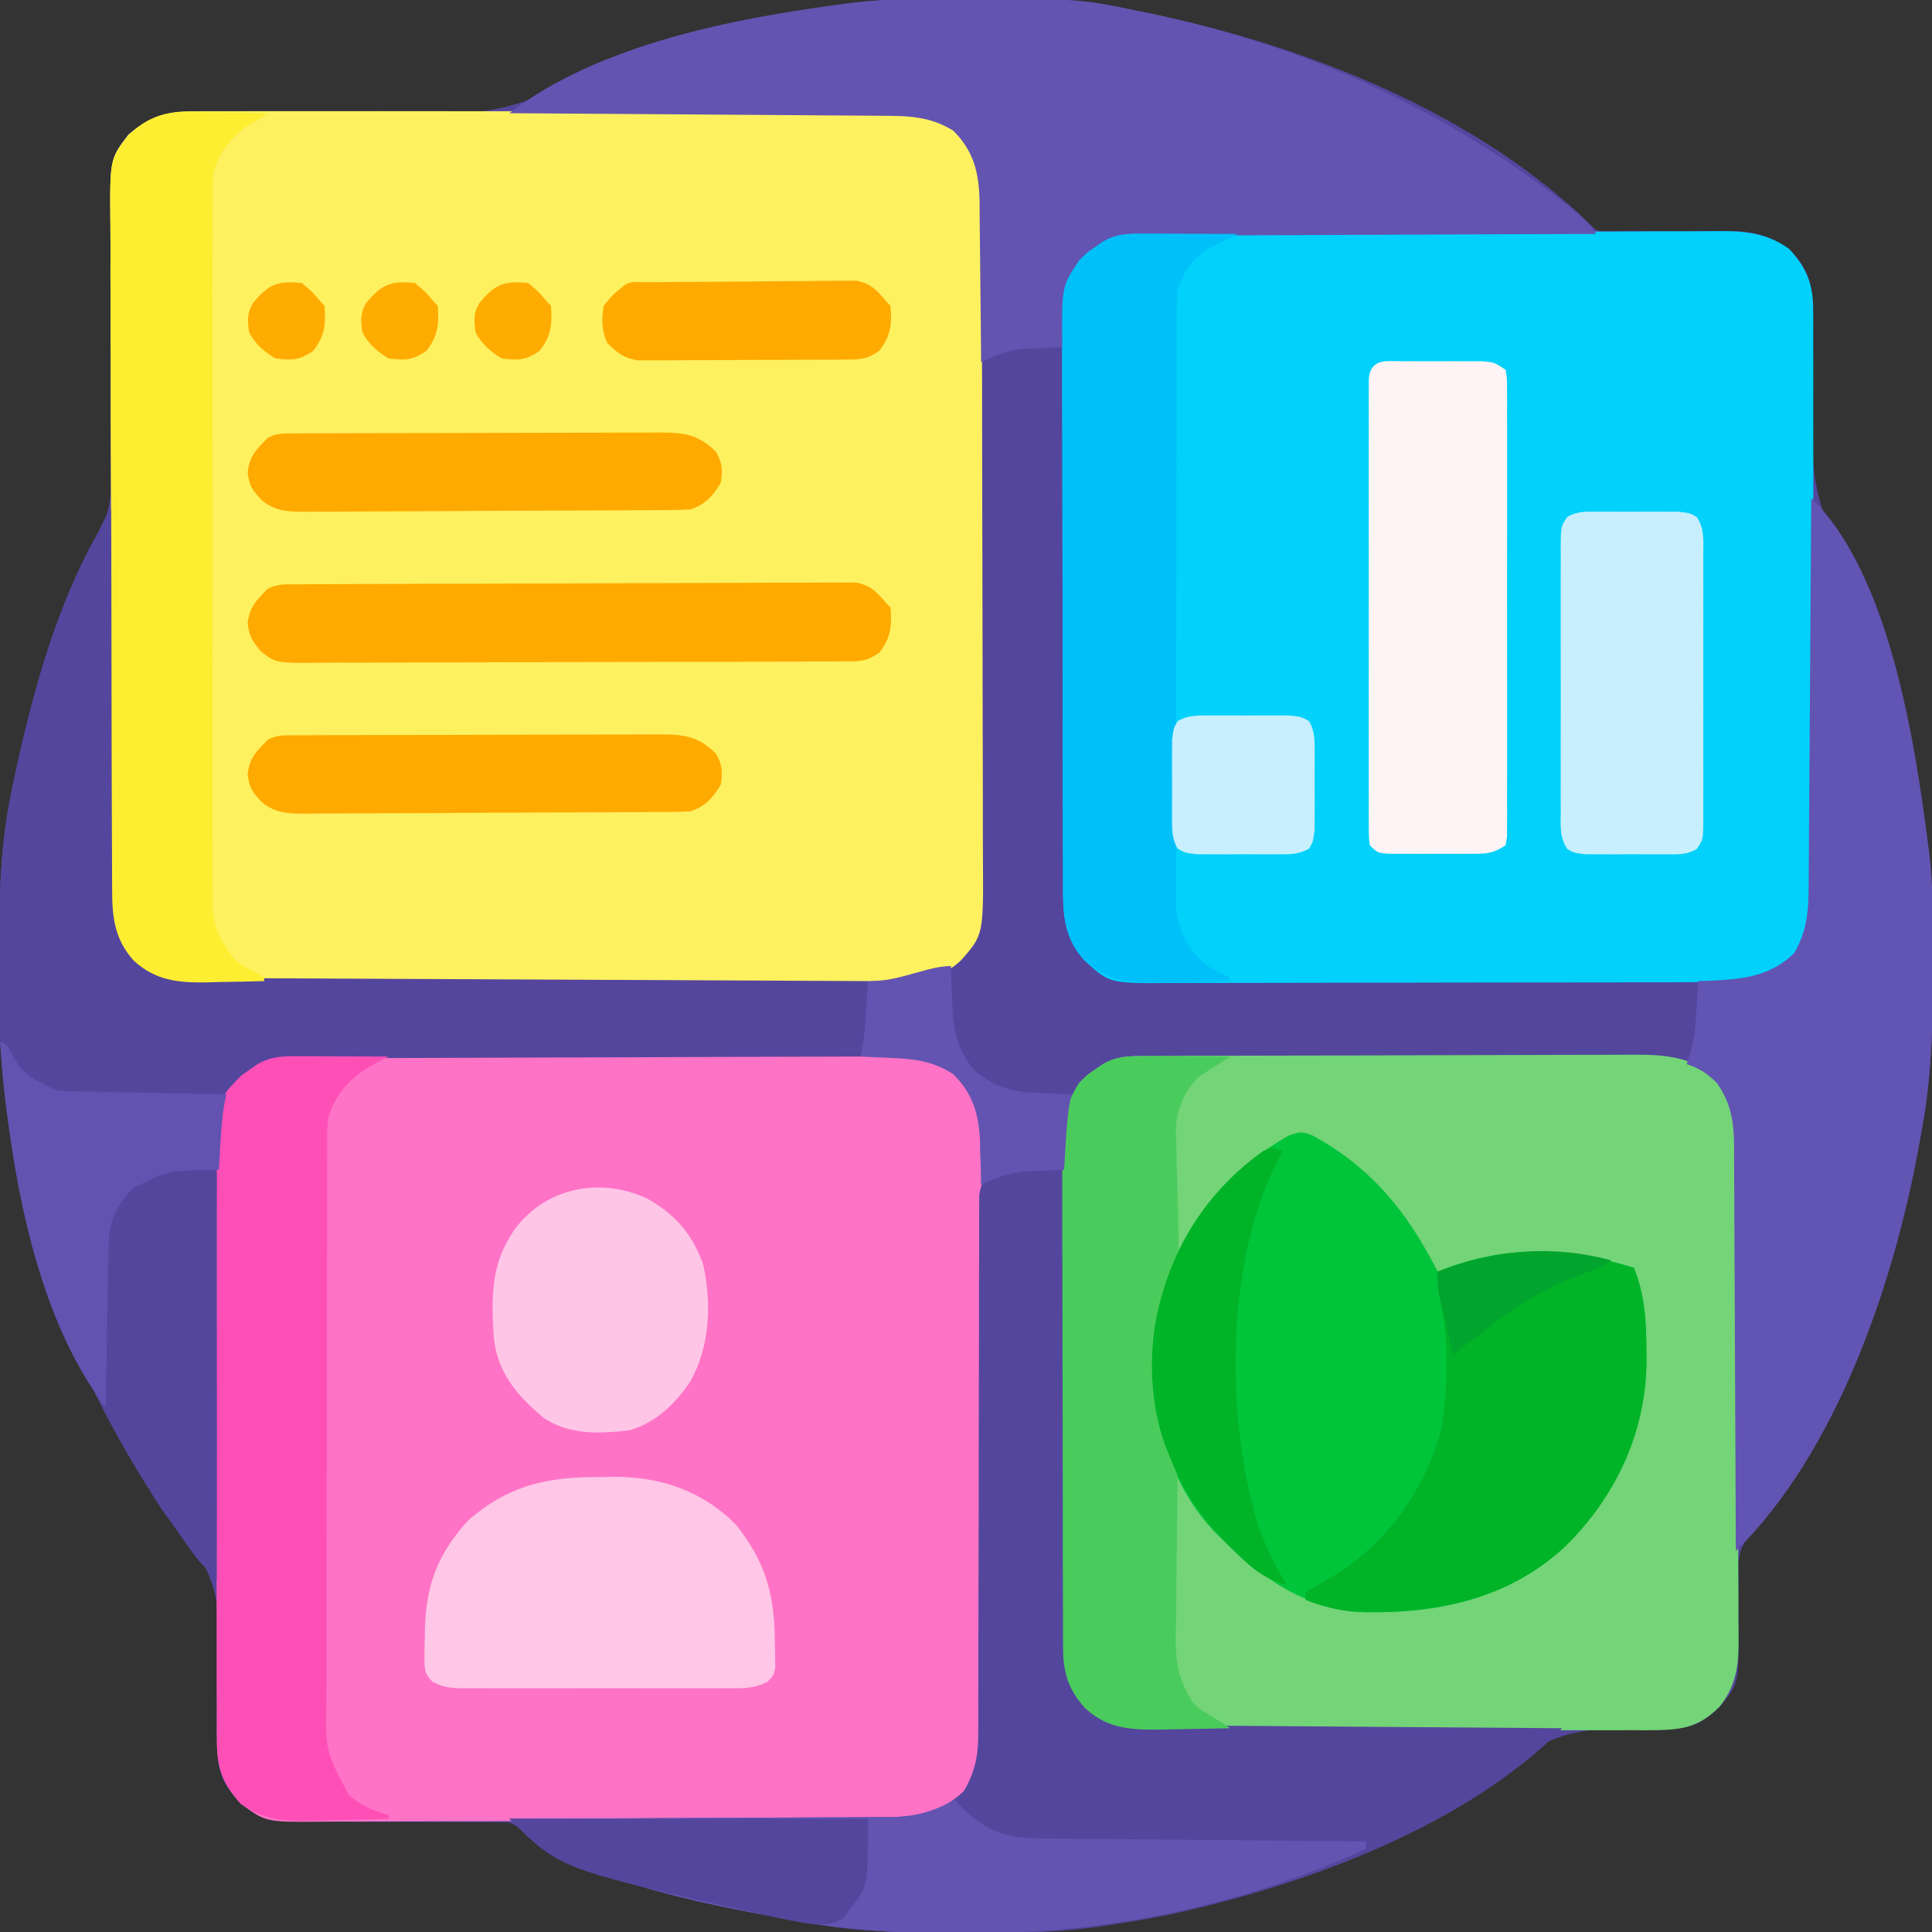 <?xml version="1.0" encoding="UTF-8"?>
<svg version="1.1" xmlns="http://www.w3.org/2000/svg" width="512" height="512">
<rect width="100%" height="100%" fill="#333333" stroke="none"/>
<path d="M0 0 C1.42 -0.011 1.42 -0.011 2.868 -0.021 C42.384 -0.249 42.384 -0.249 58.867 3.203 C59.842 3.402 60.817 3.6 61.821 3.805 C103.624 12.55 149.054 30.39 179.867 61.203 C181.782 61.492 181.782 61.492 183.99 61.427 C185.268 61.428 185.268 61.428 186.571 61.428 C187.957 61.417 187.957 61.417 189.371 61.406 C191.329 61.417 193.286 61.429 195.244 61.441 C198.329 61.452 201.414 61.453 204.499 61.433 C207.478 61.418 210.455 61.441 213.434 61.469 C214.798 61.446 214.798 61.446 216.19 61.422 C223.147 61.527 227.705 63.518 232.867 68.203 C237.871 74.278 237.352 80.201 237.195 87.828 C237.19 90.335 237.186 92.841 237.184 95.348 C237.157 99.267 237.117 103.184 237.056 107.103 C236.844 122.788 237.005 134.105 245.867 147.203 C247.745 151.109 249.346 155.108 250.93 159.141 C251.348 160.2 251.767 161.259 252.198 162.35 C263.865 192.533 269.303 223.066 269.18 255.328 C269.177 256.818 269.177 256.818 269.174 258.339 C269.129 272.833 268.668 286.944 265.867 301.203 C265.706 302.099 265.545 302.994 265.379 303.917 C258.994 339.21 244.42 382.143 219.241 408.933 C217.309 412.126 217.502 415.097 217.566 418.715 C217.559 420.21 217.55 421.706 217.541 423.201 C217.543 425.54 217.555 427.879 217.582 430.218 C217.731 446.39 217.731 446.39 212.582 452.542 C207.18 457.774 204.038 458.405 196.562 458.391 C194.444 458.349 192.325 458.297 190.206 458.244 C175.852 457.977 166.433 459.656 155.631 469.659 C152.822 472.118 149.715 473.964 146.492 475.828 C145.884 476.185 145.276 476.541 144.65 476.908 C142.731 478.022 140.801 479.115 138.867 480.203 C138.164 480.602 137.461 481.002 136.737 481.413 C110.529 496.17 81.587 505.707 51.867 510.203 C50.743 510.38 49.618 510.558 48.459 510.74 C36.905 512.392 25.463 512.56 13.805 512.516 C12.809 512.514 11.813 512.512 10.786 512.51 C-3.726 512.465 -17.856 512.008 -32.133 509.203 C-33.028 509.042 -33.924 508.881 -34.847 508.715 C-60.63 504.051 -84.755 494.892 -108.133 483.203 C-110.118 483.114 -112.105 483.088 -114.092 483.093 C-115.344 483.092 -116.596 483.092 -117.886 483.091 C-118.558 483.093 -119.23 483.094 -119.922 483.096 C-123.488 483.099 -127.053 483.073 -130.619 483.053 C-135.153 483.028 -139.686 483.013 -144.22 483.028 C-147.886 483.04 -151.551 483.022 -155.217 482.986 C-156.608 482.977 -157.999 482.979 -159.39 482.992 C-167.09 483.059 -173.202 482.874 -179.385 477.934 C-183.735 473.627 -185.313 470.246 -185.488 464.073 C-185.449 462.096 -185.392 460.12 -185.32 458.145 C-185.296 455.962 -185.274 453.779 -185.254 451.596 C-185.203 448.191 -185.134 444.791 -185.02 441.388 C-184.581 426.975 -185.205 417.378 -195.117 406.439 C-195.643 405.883 -196.168 405.327 -196.71 404.754 C-198.572 402.724 -200.065 400.542 -201.543 398.223 C-201.989 397.526 -202.435 396.829 -202.895 396.11 C-203.324 395.419 -203.753 394.728 -204.195 394.016 C-204.683 393.233 -205.171 392.45 -205.673 391.644 C-221.983 365.066 -233.19 336.326 -239.445 305.766 C-239.593 305.047 -239.74 304.328 -239.892 303.587 C-242.866 287.941 -243.506 272.467 -243.445 256.578 C-243.443 255.56 -243.441 254.542 -243.439 253.494 C-243.389 238.884 -243.138 224.552 -240.133 210.203 C-239.934 209.228 -239.735 208.253 -239.531 207.249 C-234.664 183.984 -227.925 159.182 -215.589 138.631 C-213.754 134.312 -213.735 130.855 -213.796 126.219 C-213.795 124.894 -213.795 124.894 -213.794 123.541 C-213.794 121.63 -213.801 119.718 -213.814 117.806 C-213.832 114.774 -213.83 111.743 -213.821 108.711 C-213.799 100.094 -213.81 91.476 -213.848 82.859 C-213.87 77.581 -213.862 72.303 -213.837 67.024 C-213.834 65.019 -213.841 63.014 -213.861 61.009 C-214.038 42.152 -214.038 42.152 -209.104 35.831 C-203.116 30.885 -198.82 29.62 -191.226 29.816 C-189.929 29.825 -189.929 29.825 -188.606 29.833 C-186.736 29.847 -184.866 29.87 -182.997 29.901 C-180.016 29.946 -177.036 29.961 -174.055 29.967 C-165.583 29.988 -157.111 30.045 -148.639 30.165 C-143.444 30.236 -138.25 30.257 -133.053 30.248 C-131.095 30.255 -129.136 30.279 -127.177 30.323 C-112.48 30.65 -102.148 27.416 -89.288 20.345 C-84.663 17.894 -79.756 16.174 -74.82 14.453 C-73.789 14.089 -72.757 13.724 -71.695 13.349 C-54.592 7.46 -37.063 3.504 -19.133 1.203 C-18.132 1.072 -18.132 1.072 -17.111 0.938 C-11.395 0.242 -5.755 0.029 0 0 Z " fill="#54469D" transform="translate(243.133,-0.203)"/>
<path d="M0 0 C1.231 -0.009 1.231 -0.009 2.486 -0.019 C5.221 -0.035 7.956 -0.022 10.691 -0.01 C12.658 -0.015 14.624 -0.022 16.591 -0.031 C21.924 -0.049 27.256 -0.042 32.589 -0.029 C38.176 -0.019 43.762 -0.029 49.349 -0.035 C58.732 -0.042 68.115 -0.033 77.498 -0.014 C88.336 0.008 99.173 0.001 110.011 -0.021 C119.324 -0.039 128.637 -0.042 137.95 -0.031 C143.509 -0.025 149.067 -0.024 154.626 -0.037 C159.855 -0.049 165.083 -0.041 170.311 -0.018 C172.227 -0.012 174.142 -0.014 176.057 -0.023 C196.696 -0.109 196.696 -0.109 203.744 6.543 C204.188 7.212 204.631 7.881 205.088 8.57 C205.552 9.242 206.016 9.914 206.494 10.606 C208.887 14.767 208.736 18.714 208.735 23.363 C208.739 24.172 208.743 24.981 208.746 25.814 C208.757 28.534 208.761 31.253 208.765 33.973 C208.771 35.92 208.778 37.866 208.785 39.812 C208.806 46.214 208.816 52.615 208.826 59.016 C208.83 61.219 208.834 63.423 208.839 65.626 C208.858 75.98 208.872 86.333 208.88 96.687 C208.89 108.637 208.916 120.586 208.957 132.536 C208.987 141.772 209.002 151.009 209.005 160.246 C209.007 165.762 209.016 171.278 209.042 176.794 C209.065 181.986 209.069 187.179 209.059 192.371 C209.058 194.273 209.065 196.176 209.078 198.078 C209.216 218.272 209.216 218.272 203.211 225.065 C197.673 230.166 191.586 230.805 184.366 230.775 C183.553 230.78 182.741 230.784 181.905 230.789 C179.192 230.802 176.479 230.8 173.766 230.798 C171.818 230.804 169.869 230.811 167.921 230.819 C162.634 230.836 157.346 230.841 152.059 230.842 C148.755 230.844 145.45 230.848 142.146 230.853 C130.615 230.872 119.084 230.88 107.553 230.879 C96.809 230.877 86.065 230.898 75.321 230.93 C66.092 230.956 56.863 230.967 47.634 230.966 C42.124 230.965 36.614 230.971 31.104 230.992 C25.922 231.011 20.74 231.011 15.557 230.997 C13.658 230.995 11.758 231 9.859 231.012 C7.26 231.027 4.663 231.018 2.065 231.002 C1.318 231.013 0.571 231.023 -0.199 231.034 C-6.215 230.955 -11.41 229.204 -15.945 225.131 C-21.023 219.462 -21.71 213.55 -21.693 206.216 C-21.699 205.397 -21.705 204.577 -21.711 203.733 C-21.728 200.995 -21.731 198.257 -21.734 195.518 C-21.743 193.552 -21.754 191.585 -21.764 189.619 C-21.791 184.282 -21.803 178.945 -21.812 173.608 C-21.818 170.272 -21.826 166.936 -21.835 163.601 C-21.863 153.158 -21.882 142.716 -21.89 132.274 C-21.899 120.229 -21.934 108.184 -21.992 96.138 C-22.035 86.821 -22.055 77.504 -22.058 68.186 C-22.06 62.624 -22.072 57.063 -22.107 51.5 C-22.14 46.268 -22.145 41.036 -22.127 35.803 C-22.126 33.886 -22.134 31.969 -22.154 30.052 C-22.323 12.651 -22.323 12.651 -17.383 6.186 C-11.677 1.328 -7.312 -0.086 0 0 Z " fill="#FEF160" transform="translate(51.412,29.492)"/>
<path d="M0 0 C1.049 -0.006 1.049 -0.006 2.119 -0.011 C4.468 -0.022 6.817 -0.026 9.166 -0.03 C10.848 -0.036 12.53 -0.043 14.212 -0.05 C19.741 -0.071 25.271 -0.081 30.8 -0.091 C32.704 -0.095 34.608 -0.099 36.512 -0.103 C45.457 -0.123 54.403 -0.137 63.348 -0.145 C73.671 -0.155 83.994 -0.181 94.317 -0.222 C102.298 -0.252 110.278 -0.267 118.259 -0.27 C123.025 -0.272 127.79 -0.281 132.555 -0.306 C137.041 -0.33 141.526 -0.334 146.012 -0.324 C147.655 -0.323 149.298 -0.329 150.941 -0.343 C166.374 -0.465 166.374 -0.465 173.163 4.147 C175.222 6.182 175.222 6.182 176.601 8.21 C177.074 8.881 177.547 9.553 178.034 10.245 C180.353 14.152 180.295 17.488 180.31 21.939 C180.314 22.634 180.318 23.328 180.322 24.044 C180.333 26.377 180.336 28.709 180.34 31.042 C180.347 32.713 180.353 34.383 180.36 36.054 C180.381 41.546 180.392 47.038 180.402 52.53 C180.406 54.421 180.41 56.313 180.414 58.204 C180.433 67.093 180.447 75.981 180.456 84.87 C180.465 95.124 180.492 105.377 180.532 115.631 C180.562 123.56 180.577 131.489 180.58 139.418 C180.583 144.152 180.592 148.885 180.617 153.619 C180.64 158.076 180.644 162.532 180.634 166.989 C180.634 168.621 180.64 170.252 180.654 171.884 C180.797 189.871 180.797 189.871 174.787 196.715 C169.499 201.549 163.866 202.395 156.935 202.428 C155.877 202.437 155.877 202.437 154.798 202.446 C152.446 202.463 150.095 202.466 147.744 202.469 C146.053 202.479 144.363 202.489 142.672 202.5 C138.087 202.526 133.502 202.539 128.918 202.548 C126.051 202.553 123.184 202.562 120.317 202.571 C111.34 202.598 102.363 202.617 93.386 202.625 C83.036 202.634 72.687 202.669 62.337 202.727 C54.328 202.77 46.318 202.79 38.309 202.793 C33.529 202.795 28.75 202.807 23.97 202.843 C19.473 202.876 14.976 202.88 10.479 202.862 C8.833 202.861 7.187 202.869 5.541 202.889 C-9.359 203.058 -9.359 203.058 -16.068 198.118 C-20.756 192.893 -22.336 188.737 -22.345 181.754 C-22.351 181.043 -22.357 180.332 -22.364 179.599 C-22.379 177.235 -22.367 174.871 -22.354 172.507 C-22.36 170.804 -22.367 169.102 -22.376 167.4 C-22.394 162.788 -22.387 158.177 -22.374 153.565 C-22.364 148.732 -22.373 143.899 -22.38 139.066 C-22.387 130.95 -22.377 122.834 -22.358 114.718 C-22.336 105.344 -22.343 95.971 -22.366 86.598 C-22.384 78.541 -22.386 70.484 -22.376 62.427 C-22.37 57.619 -22.369 52.811 -22.382 48.003 C-22.393 43.481 -22.385 38.96 -22.362 34.438 C-22.357 32.782 -22.359 31.126 -22.367 29.47 C-22.453 11.817 -22.453 11.817 -15.802 5.089 C-15.133 4.634 -14.464 4.178 -13.774 3.71 C-13.103 3.237 -12.431 2.763 -11.739 2.276 C-7.818 -0.051 -4.466 0.015 0 0 Z " fill="#FE73C6" transform="translate(79.837,279.853)"/>
<path d="M0 0 C0.69 -0.005 1.381 -0.01 2.092 -0.015 C4.411 -0.031 6.73 -0.04 9.049 -0.048 C10.71 -0.058 12.371 -0.068 14.031 -0.078 C19.491 -0.109 24.95 -0.129 30.41 -0.148 C31.339 -0.151 32.268 -0.155 33.226 -0.158 C41.991 -0.189 50.756 -0.215 59.522 -0.232 C70.728 -0.254 81.933 -0.296 93.139 -0.366 C101.021 -0.413 108.903 -0.437 116.786 -0.445 C121.492 -0.45 126.197 -0.465 130.903 -0.504 C135.334 -0.541 139.764 -0.55 144.195 -0.536 C145.816 -0.536 147.438 -0.547 149.06 -0.568 C157.018 -0.668 163.82 -0.693 170.469 4.189 C175.099 9.327 176.745 13.481 176.754 20.358 C176.76 21.047 176.766 21.737 176.773 22.448 C176.789 24.741 176.776 27.033 176.764 29.326 C176.769 30.978 176.776 32.629 176.785 34.28 C176.803 38.754 176.796 43.227 176.783 47.7 C176.773 52.39 176.783 57.079 176.789 61.769 C176.796 69.646 176.786 77.522 176.767 85.399 C176.746 94.492 176.753 103.584 176.775 112.677 C176.793 120.495 176.795 128.313 176.785 136.132 C176.779 140.796 176.778 145.461 176.791 150.125 C176.803 154.513 176.795 158.901 176.772 163.289 C176.766 164.894 176.768 166.5 176.777 168.106 C176.866 185.896 176.866 185.896 170.87 192.729 C165.65 197.497 160.085 198.409 153.238 198.428 C152.557 198.433 151.875 198.437 151.173 198.442 C148.903 198.454 146.632 198.453 144.362 198.451 C142.728 198.457 141.095 198.464 139.462 198.472 C135.034 198.489 130.607 198.494 126.179 198.495 C123.411 198.497 120.642 198.501 117.874 198.506 C108.21 198.525 98.546 198.533 88.883 198.531 C79.884 198.53 70.885 198.551 61.886 198.583 C54.152 198.609 46.418 198.62 38.683 198.618 C34.067 198.618 29.452 198.623 24.836 198.645 C20.494 198.664 16.152 198.664 11.81 198.65 C10.22 198.648 8.63 198.652 7.041 198.664 C-9.707 198.784 -9.707 198.784 -16.257 192.784 C-21.07 187.528 -22.002 182.069 -22.021 175.153 C-22.026 174.472 -22.031 173.79 -22.035 173.088 C-22.048 170.817 -22.046 168.547 -22.045 166.276 C-22.051 164.643 -22.057 163.01 -22.065 161.377 C-22.083 156.949 -22.087 152.521 -22.089 148.094 C-22.09 145.325 -22.094 142.557 -22.1 139.788 C-22.118 130.125 -22.126 120.461 -22.125 110.797 C-22.123 101.798 -22.145 92.8 -22.176 83.801 C-22.202 76.067 -22.213 68.332 -22.212 60.598 C-22.211 55.982 -22.217 51.367 -22.238 46.751 C-22.258 42.409 -22.258 38.067 -22.243 33.725 C-22.241 32.135 -22.246 30.545 -22.258 28.955 C-22.364 14.02 -22.364 14.02 -17.754 7.161 C-15.719 5.102 -15.719 5.102 -13.692 3.723 C-13.02 3.25 -12.348 2.777 -11.656 2.29 C-7.763 -0.021 -4.435 0.025 0 0 Z " fill="#01D1FB" transform="translate(303.754,61.839)"/>
<path d="M0 0 C1.228 -0.007 2.456 -0.014 3.721 -0.022 C5.084 -0.025 6.448 -0.027 7.811 -0.03 C9.245 -0.036 10.679 -0.043 12.113 -0.05 C16.826 -0.071 21.539 -0.081 26.252 -0.091 C27.876 -0.095 29.5 -0.099 31.124 -0.103 C38.757 -0.123 46.389 -0.137 54.022 -0.145 C62.822 -0.155 71.623 -0.181 80.423 -0.222 C87.231 -0.252 94.039 -0.267 100.846 -0.27 C104.91 -0.272 108.972 -0.281 113.035 -0.306 C116.862 -0.33 120.688 -0.334 124.515 -0.324 C125.914 -0.323 127.313 -0.329 128.712 -0.343 C137.559 -0.425 145.554 -0.162 152.275 6.182 C152.719 6.851 153.162 7.52 153.619 8.21 C154.083 8.881 154.547 9.553 155.025 10.245 C157.143 13.928 157.254 16.977 157.28 21.142 C157.295 23.022 157.295 23.022 157.31 24.94 C157.316 26.331 157.322 27.723 157.328 29.114 C157.337 30.578 157.347 32.042 157.357 33.505 C157.389 38.316 157.409 43.126 157.428 47.936 C157.431 48.755 157.434 49.574 157.438 50.418 C157.468 58.145 157.495 65.873 157.512 73.6 C157.534 83.475 157.576 93.349 157.646 103.224 C157.693 110.172 157.717 117.119 157.724 124.067 C157.729 128.215 157.744 132.361 157.784 136.508 C157.821 140.413 157.829 144.318 157.816 148.224 C157.816 149.652 157.826 151.08 157.848 152.508 C157.957 160.185 157.792 166.246 152.839 172.398 C146.93 178.407 142.018 178.616 133.818 178.689 C132.439 178.682 131.061 178.673 129.682 178.665 C128.216 178.67 126.75 178.677 125.284 178.686 C121.317 178.704 117.351 178.697 113.383 178.684 C109.223 178.674 105.063 178.684 100.903 178.69 C93.916 178.697 86.93 178.688 79.944 178.669 C71.879 178.647 63.815 178.654 55.75 178.676 C48.814 178.694 41.878 178.697 34.942 178.686 C30.805 178.68 26.668 178.679 22.53 178.692 C18.639 178.704 14.748 178.696 10.856 178.673 C9.432 178.668 8.009 178.669 6.585 178.678 C-8.944 178.766 -8.944 178.766 -15.39 172.735 C-19.77 167.843 -21.128 163.435 -21.148 156.981 C-21.157 155.74 -21.165 154.5 -21.174 153.222 C-21.173 151.855 -21.173 150.488 -21.171 149.121 C-21.177 147.675 -21.184 146.229 -21.192 144.783 C-21.209 140.861 -21.214 136.94 -21.215 133.018 C-21.217 130.566 -21.221 128.114 -21.226 125.661 C-21.245 117.1 -21.253 108.538 -21.251 99.977 C-21.25 92.007 -21.271 84.037 -21.303 76.067 C-21.329 69.216 -21.34 62.365 -21.339 55.513 C-21.338 51.425 -21.344 47.337 -21.365 43.249 C-21.384 39.402 -21.384 35.555 -21.37 31.708 C-21.368 30.3 -21.372 28.893 -21.385 27.485 C-21.448 19.609 -21.229 13.84 -16.881 7.147 C-14.846 5.089 -14.846 5.089 -12.818 3.71 C-12.147 3.237 -11.475 2.763 -10.783 2.276 C-7.149 0.119 -4.134 0.017 0 0 Z " fill="#73D478" transform="translate(302.881,279.853)"/>
<path d="M0 0 C0.33 0 0.66 0 1 0 C1.001 0.553 1.003 1.107 1.004 1.677 C1.042 15.175 1.101 28.672 1.184 42.169 C1.223 48.697 1.256 55.224 1.271 61.751 C1.286 68.054 1.321 74.356 1.368 80.658 C1.383 83.06 1.391 85.461 1.392 87.862 C1.394 91.233 1.421 94.602 1.454 97.972 C1.449 98.959 1.444 99.946 1.439 100.963 C1.533 107.284 2.536 112.608 6 118 C11.305 123.061 16.3 124.148 23.384 124.158 C24.142 124.163 24.9 124.168 25.681 124.173 C28.228 124.189 30.776 124.197 33.323 124.205 C35.146 124.215 36.969 124.225 38.792 124.235 C43.748 124.262 48.705 124.283 53.661 124.303 C58.838 124.325 64.015 124.353 69.192 124.379 C78.999 124.429 88.805 124.474 98.612 124.517 C109.775 124.567 120.938 124.622 132.101 124.677 C155.067 124.791 178.034 124.898 201 125 C201.054 127.396 201.094 129.791 201.125 132.188 C201.15 133.198 201.15 133.198 201.176 134.229 C201.215 138.288 200.8 141.35 199 145 C198.209 145.001 197.417 145.003 196.602 145.004 C177.33 145.042 158.058 145.101 138.786 145.184 C129.466 145.224 120.147 145.256 110.827 145.271 C102.702 145.284 94.577 145.311 86.453 145.355 C82.152 145.377 77.852 145.393 73.551 145.392 C69.5 145.391 65.449 145.409 61.397 145.441 C59.914 145.45 58.43 145.451 56.947 145.446 C44.464 145.368 44.464 145.368 34.16 151.816 C33.798 152.393 33.436 152.969 33.062 153.562 C32.492 154.431 32.492 154.431 31.91 155.316 C30.119 158.63 29.868 161.378 29.842 165.068 C29.827 166.64 29.827 166.64 29.812 168.242 C29.806 169.391 29.801 170.54 29.795 171.723 C29.785 172.933 29.775 174.143 29.765 175.39 C29.738 178.708 29.717 182.025 29.697 185.343 C29.675 188.811 29.647 192.278 29.621 195.745 C29.571 202.311 29.526 208.877 29.483 215.443 C29.433 222.919 29.378 230.394 29.323 237.869 C29.209 253.246 29.102 268.623 29 284 C23.492 278.544 23.492 278.544 21.203 275.32 C20.724 274.647 20.245 273.974 19.751 273.28 C19.256 272.569 18.76 271.858 18.25 271.125 C17.462 269.998 17.462 269.998 16.659 268.849 C11.752 261.759 7.228 254.512 3 247 C2.601 246.297 2.201 245.594 1.79 244.87 C-11.24 221.73 -19.992 196.557 -25.312 170.562 C-25.46 169.844 -25.607 169.125 -25.759 168.384 C-28.733 152.738 -29.373 137.264 -29.312 121.375 C-29.31 120.357 -29.308 119.339 -29.306 118.29 C-29.256 103.681 -29.005 89.349 -26 75 C-25.801 74.025 -25.603 73.05 -25.398 72.046 C-20.116 46.794 -11.644 22.995 0 0 Z " fill="#54469D" transform="translate(29,135)"/>
<path d="M0 0 C0.702 0.005 1.404 0.009 2.127 0.014 C3.856 0.025 5.584 0.043 7.312 0.062 C7.314 0.741 7.315 1.419 7.317 2.117 C7.354 18.635 7.413 35.153 7.496 51.671 C7.536 59.659 7.569 67.647 7.583 75.635 C7.597 82.6 7.624 89.564 7.667 96.528 C7.69 100.214 7.705 103.9 7.704 107.586 C7.703 111.706 7.734 115.825 7.767 119.945 C7.762 121.16 7.757 122.375 7.751 123.627 C7.845 131.22 8.549 137.25 14.129 142.902 C14.705 143.265 15.281 143.627 15.875 144 C16.454 144.38 17.033 144.761 17.629 145.152 C20.852 146.895 23.527 147.194 27.115 147.221 C28.104 147.231 29.092 147.24 30.111 147.25 C31.194 147.256 32.277 147.262 33.393 147.268 C34.535 147.278 35.677 147.288 36.853 147.298 C40.635 147.329 44.417 147.354 48.199 147.379 C50.818 147.399 53.437 147.42 56.056 147.442 C62.25 147.492 68.444 147.537 74.638 147.58 C81.69 147.629 88.742 147.684 95.794 147.74 C110.3 147.853 124.806 147.96 139.312 148.062 C114.09 173.72 71.783 189.361 37.5 196.938 C36.288 197.206 36.288 197.206 35.052 197.479 C32.147 198.073 29.238 198.579 26.312 199.062 C25.562 199.187 24.811 199.311 24.037 199.439 C9.928 201.715 -3.846 202.558 -18.125 202.438 C-19.597 202.431 -19.597 202.431 -21.098 202.424 C-35.489 202.35 -49.531 201.843 -63.688 199.062 C-64.583 198.902 -65.479 198.741 -66.401 198.575 C-88.136 194.643 -123.605 188.145 -139.688 172.062 C-138.857 172.06 -138.857 172.06 -138.01 172.058 C-124.513 172.021 -111.016 171.962 -97.518 171.879 C-90.991 171.839 -84.464 171.807 -77.936 171.792 C-71.634 171.776 -65.332 171.742 -59.029 171.694 C-56.628 171.679 -54.227 171.671 -51.825 171.671 C-48.455 171.668 -45.085 171.641 -41.715 171.608 C-40.728 171.613 -39.741 171.618 -38.725 171.624 C-31.224 171.511 -24.749 170.046 -19.25 164.688 C-16.31 159.748 -15.438 155.296 -15.436 149.591 C-15.431 148.308 -15.425 147.025 -15.42 145.703 C-15.424 144.294 -15.428 142.885 -15.432 141.476 C-15.429 139.982 -15.426 138.489 -15.421 136.995 C-15.413 133.787 -15.411 130.578 -15.413 127.37 C-15.416 122.299 -15.402 117.227 -15.384 112.156 C-15.337 97.737 -15.313 83.319 -15.307 68.901 C-15.303 60.932 -15.285 52.963 -15.252 44.994 C-15.231 39.95 -15.229 34.907 -15.24 29.863 C-15.242 26.73 -15.228 23.598 -15.21 20.465 C-15.204 19.01 -15.206 17.555 -15.215 16.1 C-15.226 14.118 -15.21 12.136 -15.193 10.153 C-15.192 9.043 -15.191 7.933 -15.19 6.789 C-14.688 4.062 -14.688 4.062 -12.843 2.244 C-8.563 -0.102 -4.745 -0.058 0 0 Z " fill="#54469D" transform="translate(274.688,309.938)"/>
<path d="M0 0 C15.666 8.611 24.941 20.219 33 36 C33.923 35.639 34.846 35.278 35.797 34.906 C52.437 28.82 68.26 29.763 85 35 C87.924 42.274 88.302 49.388 88.312 57.125 C88.32 58.519 88.32 58.519 88.328 59.942 C88.142 78.681 80.136 95.624 66.894 108.713 C52.198 122.454 33.636 126.566 14.066 126.277 C-1.527 125.695 -13.204 117.595 -24 107 C-24.639 106.385 -25.279 105.77 -25.938 105.137 C-37.697 92.879 -42.577 75.742 -42.337 59.174 C-42.155 53.279 -41.754 47.661 -40 42 C-39.743 41.138 -39.487 40.275 -39.223 39.387 C-33.508 22.046 -22.281 8.979 -6.559 -0.023 C-3.664 -1.128 -2.801 -1.211 0 0 Z " fill="#00C43A" transform="translate(348,301)"/>
<path d="M0 0 C1.42 -0.011 1.42 -0.011 2.868 -0.021 C42.384 -0.249 42.384 -0.249 58.867 3.203 C59.842 3.402 60.817 3.6 61.821 3.805 C102.313 12.275 139.078 28.844 171.742 54.203 C172.332 54.66 172.921 55.117 173.529 55.588 C176.149 57.665 177.995 59.395 179.867 62.203 C179.225 62.205 178.583 62.206 177.922 62.208 C162.28 62.245 146.638 62.304 130.997 62.387 C123.432 62.427 115.868 62.459 108.304 62.474 C101.708 62.487 95.113 62.514 88.518 62.558 C85.028 62.58 81.538 62.596 78.048 62.595 C74.146 62.594 70.244 62.624 66.342 62.657 C64.618 62.65 64.618 62.65 62.859 62.642 C55.447 62.738 49.538 63.579 44.027 69.02 C43.665 69.596 43.303 70.172 42.93 70.766 C42.359 71.634 42.359 71.634 41.777 72.52 C39.632 76.488 39.555 80.495 39.305 84.891 C39.24 85.943 39.24 85.943 39.174 87.018 C39.068 88.746 38.967 90.474 38.867 92.203 C37.866 92.241 36.864 92.278 35.832 92.316 C34.49 92.382 33.147 92.449 31.805 92.516 C30.494 92.574 29.183 92.632 27.832 92.691 C24.664 93.1 22.904 93.478 20.119 94.735 C19.046 95.22 17.973 95.704 16.867 96.203 C16.862 95.271 16.862 95.271 16.856 94.321 C16.814 87.831 16.745 81.342 16.66 74.853 C16.632 72.434 16.61 70.015 16.596 67.596 C16.575 64.111 16.528 60.626 16.477 57.141 C16.475 56.066 16.474 54.992 16.473 53.885 C16.324 46.165 15.06 40.396 9.492 34.828 C3.227 30.95 -2.667 30.9 -9.82 30.884 C-10.884 30.874 -11.948 30.864 -13.044 30.854 C-16.55 30.823 -20.056 30.806 -23.562 30.789 C-25.998 30.77 -28.433 30.751 -30.868 30.73 C-37.27 30.679 -43.671 30.639 -50.073 30.602 C-56.609 30.562 -63.144 30.511 -69.68 30.461 C-82.497 30.364 -95.315 30.279 -108.133 30.203 C-84.53 11.929 -48.088 4.92 -19.133 1.203 C-18.132 1.072 -18.132 1.072 -17.111 0.938 C-11.395 0.242 -5.755 0.029 0 0 Z " fill="#6354B1" transform="translate(243.133,-0.203)"/>
<path d="M0 0 C20.707 20.023 27.48 64.561 31 92 C31.087 92.67 31.175 93.339 31.265 94.03 C31.95 99.671 32.174 105.234 32.203 110.914 C32.21 111.838 32.217 112.762 32.224 113.715 C32.242 116.685 32.248 119.655 32.25 122.625 C32.251 123.639 32.251 124.652 32.252 125.696 C32.237 140.348 31.832 154.584 29 169 C28.839 169.896 28.678 170.791 28.512 171.714 C22.019 207.606 6.907 252.799 -20 279 C-20.001 278.41 -20.003 277.819 -20.004 277.211 C-20.042 262.821 -20.101 248.431 -20.184 234.041 C-20.224 227.082 -20.256 220.123 -20.271 213.164 C-20.285 206.447 -20.321 199.729 -20.368 193.012 C-20.383 190.451 -20.391 187.89 -20.392 185.329 C-20.394 181.738 -20.421 178.147 -20.454 174.557 C-20.449 173.501 -20.444 172.445 -20.439 171.357 C-20.527 165.08 -21.35 160.22 -25 155 C-27.709 152.423 -29.463 151.179 -33 150 C-32.683 149.009 -32.366 148.017 -32.039 146.996 C-30.906 143.031 -30.594 139.184 -30.375 135.062 C-30.336 134.379 -30.298 133.695 -30.258 132.99 C-30.165 131.327 -30.081 129.664 -30 128 C-29.094 127.974 -28.188 127.948 -27.254 127.922 C-18.504 127.514 -11.046 126.942 -4.562 120.625 C-0.753 114.225 -0.696 108.286 -0.681 101.038 C-0.666 99.398 -0.666 99.398 -0.651 97.725 C-0.62 94.121 -0.603 90.518 -0.586 86.914 C-0.567 84.412 -0.548 81.909 -0.527 79.407 C-0.481 73.499 -0.444 67.592 -0.411 61.685 C-0.369 54.296 -0.313 46.908 -0.258 39.52 C-0.161 26.346 -0.076 13.173 0 0 Z " fill="#6254B2" transform="translate(480,132)"/>
<path d="M0 0 C1.304 0.018 2.608 0.036 3.951 0.055 C7.156 0.102 10.359 0.167 13.562 0.25 C10.562 2.25 10.562 2.25 7.688 3.875 C3.464 7.085 0.288 11.014 -0.898 16.304 C-1.077 18.493 -1.105 20.631 -1.072 22.827 C-1.08 23.653 -1.088 24.479 -1.096 25.33 C-1.116 28.079 -1.1 30.826 -1.084 33.574 C-1.091 35.553 -1.1 37.531 -1.111 39.509 C-1.134 44.869 -1.125 50.228 -1.109 55.587 C-1.096 61.202 -1.108 66.817 -1.116 72.432 C-1.125 81.861 -1.113 91.289 -1.089 100.718 C-1.062 111.611 -1.071 122.503 -1.098 133.396 C-1.121 142.757 -1.124 152.117 -1.111 161.478 C-1.104 167.065 -1.102 172.652 -1.119 178.239 C-1.133 183.492 -1.123 188.745 -1.095 193.998 C-1.088 195.924 -1.09 197.849 -1.101 199.774 C-1.115 202.408 -1.097 205.04 -1.072 207.673 C-1.084 208.43 -1.095 209.188 -1.106 209.968 C-1 215.78 0.967 219.712 4.562 224.25 C6.676 226.112 6.676 226.112 8.875 227.188 C10.111 227.862 11.343 228.545 12.562 229.25 C12.562 229.58 12.562 229.91 12.562 230.25 C8.563 230.367 4.563 230.438 0.562 230.5 C-0.563 230.534 -1.688 230.567 -2.848 230.602 C-10.356 230.689 -16.242 230.064 -21.953 224.873 C-27.069 219.238 -27.735 213.279 -27.718 205.958 C-27.724 205.139 -27.73 204.319 -27.736 203.475 C-27.754 200.737 -27.757 197.999 -27.76 195.26 C-27.769 193.294 -27.779 191.327 -27.79 189.361 C-27.816 184.024 -27.829 178.687 -27.838 173.35 C-27.844 170.014 -27.852 166.678 -27.861 163.343 C-27.888 152.9 -27.908 142.458 -27.915 132.016 C-27.924 119.971 -27.959 107.926 -28.017 95.881 C-28.061 86.563 -28.081 77.246 -28.083 67.928 C-28.085 62.366 -28.097 56.805 -28.133 51.243 C-28.166 46.01 -28.17 40.778 -28.153 35.545 C-28.151 33.628 -28.16 31.711 -28.18 29.795 C-28.35 12.309 -28.35 12.309 -23.015 5.786 C-16.057 -0.989 -9.341 -0.245 0 0 Z " fill="#FEEE31" transform="translate(57.438,29.75)"/>
<path d="M0 0 C1.026 0.002 1.026 0.002 2.072 0.004 C4.253 0.01 6.433 0.022 8.613 0.035 C10.093 0.04 11.573 0.045 13.053 0.049 C16.677 0.06 20.301 0.077 23.926 0.098 C21.426 1.348 18.926 2.598 16.426 3.848 C11.849 6.47 9.58 10.136 7.926 15.098 C7.827 17.314 7.791 19.533 7.785 21.751 C7.782 22.431 7.779 23.11 7.776 23.811 C7.768 26.093 7.766 28.375 7.765 30.657 C7.76 32.292 7.755 33.926 7.75 35.56 C7.736 40.005 7.73 44.449 7.726 48.893 C7.723 51.67 7.719 54.447 7.714 57.224 C7.7 65.913 7.691 74.602 7.687 83.29 C7.682 93.319 7.665 103.348 7.636 113.376 C7.614 121.128 7.604 128.88 7.603 136.633 C7.602 141.262 7.596 145.892 7.578 150.522 C7.562 154.878 7.559 159.235 7.568 163.592 C7.569 165.188 7.565 166.785 7.555 168.382 C7.542 170.567 7.548 172.751 7.558 174.936 C7.556 176.768 7.556 176.768 7.554 178.637 C8.258 185.191 10.819 189.823 15.926 194.098 C19.092 195.891 19.092 195.891 21.926 197.098 C21.926 197.428 21.926 197.758 21.926 198.098 C17.942 198.197 13.959 198.27 9.975 198.317 C7.962 198.347 5.95 198.398 3.938 198.449 C-4.14 198.53 -10.358 198.407 -16.582 192.72 C-21.388 187.458 -22.323 182.007 -22.342 175.09 C-22.346 174.409 -22.351 173.727 -22.355 173.025 C-22.368 170.754 -22.366 168.484 -22.365 166.213 C-22.371 164.58 -22.378 162.947 -22.385 161.314 C-22.403 156.886 -22.407 152.458 -22.409 148.031 C-22.41 145.262 -22.414 142.494 -22.42 139.726 C-22.438 130.062 -22.446 120.398 -22.445 110.734 C-22.444 101.735 -22.465 92.737 -22.496 83.738 C-22.522 76.004 -22.533 68.269 -22.532 60.535 C-22.531 55.919 -22.537 51.304 -22.558 46.688 C-22.578 42.346 -22.578 38.004 -22.563 33.662 C-22.561 32.072 -22.566 30.482 -22.578 28.892 C-22.684 13.957 -22.684 13.957 -18.074 7.098 C-16.039 5.039 -16.039 5.039 -14.012 3.66 C-13.34 3.187 -12.669 2.714 -11.977 2.227 C-7.979 -0.146 -4.552 -0.019 0 0 Z " fill="#00C0FA" transform="translate(304.074,61.902)"/>
<path d="M0 0 C0.992 0.002 0.992 0.002 2.005 0.004 C4.114 0.01 6.223 0.022 8.332 0.035 C9.764 0.04 11.195 0.045 12.627 0.049 C16.133 0.06 19.639 0.077 23.145 0.098 C22.546 0.39 21.948 0.683 21.332 0.984 C14.406 4.509 9.596 8.601 7.145 16.098 C6.839 19.406 6.839 19.406 6.877 23.054 C6.873 23.742 6.868 24.43 6.863 25.139 C6.851 27.438 6.852 29.737 6.854 32.036 C6.848 33.687 6.841 35.338 6.834 36.99 C6.816 41.471 6.811 45.953 6.81 50.434 C6.809 53.236 6.804 56.038 6.799 58.84 C6.781 68.622 6.772 78.403 6.774 88.185 C6.775 97.292 6.754 106.4 6.722 115.507 C6.696 123.334 6.686 131.161 6.687 138.988 C6.687 143.659 6.682 148.33 6.66 153.001 C6.641 157.397 6.641 161.793 6.656 166.189 C6.658 167.798 6.653 169.407 6.641 171.016 C6.449 184.263 6.449 184.263 12.521 195.666 C15.71 198.579 19.008 200.014 23.145 201.098 C23.145 201.428 23.145 201.758 23.145 202.098 C18.752 202.247 14.361 202.355 9.967 202.427 C8.476 202.457 6.986 202.498 5.495 202.55 C-2.498 202.824 -9.356 203.046 -16.078 198.081 C-20.721 192.9 -22.355 188.624 -22.363 181.704 C-22.37 180.993 -22.376 180.282 -22.382 179.55 C-22.398 177.185 -22.386 174.822 -22.373 172.457 C-22.378 170.755 -22.386 169.053 -22.394 167.35 C-22.412 162.739 -22.405 158.127 -22.393 153.516 C-22.383 148.683 -22.392 143.85 -22.398 139.017 C-22.406 130.901 -22.396 122.784 -22.377 114.668 C-22.355 105.295 -22.362 95.922 -22.384 86.549 C-22.402 78.492 -22.405 70.435 -22.395 62.377 C-22.388 57.569 -22.387 52.762 -22.401 47.954 C-22.412 43.432 -22.404 38.91 -22.381 34.388 C-22.376 32.732 -22.377 31.076 -22.386 29.42 C-22.472 11.767 -22.472 11.767 -15.82 5.039 C-15.151 4.584 -14.482 4.129 -13.793 3.66 C-13.121 3.187 -12.45 2.714 -11.758 2.227 C-7.823 -0.109 -4.48 -0.019 0 0 Z " fill="#FE4FB7" transform="translate(79.855,279.902)"/>
<path d="M0 0 C1.299 0.003 2.597 0.006 3.936 0.01 C5.307 0.018 6.679 0.027 8.051 0.035 C9.434 0.04 10.818 0.045 12.201 0.049 C15.589 0.061 18.976 0.077 22.363 0.098 C20.819 1.127 19.272 2.152 17.68 3.105 C17.101 3.474 16.522 3.843 15.926 4.223 C15.061 4.752 15.061 4.752 14.18 5.293 C10.325 9.122 8.142 13.978 7.973 19.411 C8 20.949 8.048 22.487 8.113 24.023 C8.128 24.852 8.144 25.68 8.159 26.533 C8.224 30.038 8.336 33.541 8.445 37.045 C8.944 54.597 8.944 54.597 5.319 62.847 C-0.078 75.554 2.596 93.691 7.363 106.098 C8.319 109.239 8.465 112.012 8.413 115.29 C8.4 116.325 8.387 117.36 8.374 118.426 C8.356 119.54 8.339 120.653 8.32 121.801 C8.298 124.167 8.276 126.533 8.256 128.898 C8.219 132.622 8.176 136.346 8.116 140.07 C8.062 143.668 8.033 147.265 8.008 150.863 C7.984 151.969 7.96 153.074 7.936 154.213 C7.913 161.001 8.748 165.31 12.363 171.098 C14.058 172.92 14.058 172.92 15.926 173.973 C16.505 174.341 17.083 174.71 17.68 175.09 C18.235 175.422 18.791 175.755 19.363 176.098 C20.353 176.758 21.343 177.418 22.363 178.098 C18.38 178.197 14.397 178.27 10.413 178.317 C8.4 178.347 6.387 178.398 4.375 178.449 C-3.671 178.53 -9.996 178.448 -16.144 172.685 C-20.528 167.797 -21.884 163.383 -21.904 156.932 C-21.913 155.691 -21.921 154.45 -21.93 153.172 C-21.929 151.805 -21.928 150.438 -21.927 149.071 C-21.933 147.625 -21.94 146.179 -21.948 144.733 C-21.965 140.812 -21.97 136.89 -21.971 132.969 C-21.973 130.516 -21.977 128.064 -21.982 125.612 C-22.001 117.05 -22.009 108.489 -22.007 99.927 C-22.006 91.957 -22.027 83.987 -22.059 76.017 C-22.085 69.166 -22.096 62.315 -22.094 55.464 C-22.094 51.376 -22.1 47.288 -22.121 43.2 C-22.14 39.352 -22.14 35.506 -22.126 31.658 C-22.124 30.251 -22.128 28.843 -22.14 27.436 C-22.204 19.559 -21.985 13.791 -17.637 7.098 C-15.602 5.039 -15.602 5.039 -13.574 3.66 C-12.903 3.187 -12.231 2.714 -11.539 2.227 C-7.668 -0.071 -4.407 -0.019 0 0 Z " fill="#4ACC5C" transform="translate(303.637,279.902)"/>
<path d="M0 0 C2.924 7.274 3.302 14.388 3.312 22.125 C3.32 23.519 3.32 23.519 3.328 24.942 C3.142 43.681 -4.864 60.624 -18.106 73.713 C-33.607 88.207 -53.099 91.763 -73.613 91.158 C-78.292 90.848 -82.64 89.68 -87 88 C-87 87.34 -87 86.68 -87 86 C-85.189 84.846 -83.323 83.777 -81.438 82.75 C-66.273 74.067 -55.839 59.998 -51.125 43.062 C-49.918 37.148 -49.725 31.328 -49.688 25.312 C-49.679 24.012 -49.679 24.012 -49.67 22.686 C-49.73 17.35 -50.368 12.415 -51.573 7.216 C-52 5 -52 5 -52 1 C-34.356 -5.9 -17.986 -5.627 0 0 Z " fill="#00B327" transform="translate(433,336)"/>
<path d="M0 0 C0.678 -0.002 1.356 -0.004 2.055 -0.006 C3.49 -0.007 4.925 -0.003 6.36 0.005 C8.554 0.016 10.749 0.005 12.943 -0.008 C14.337 -0.006 15.731 -0.004 17.125 0 C18.395 0.002 19.666 0.005 20.974 0.007 C24.129 0.266 24.129 0.266 27.129 2.266 C27.506 4.474 27.506 4.474 27.51 7.276 C27.523 8.866 27.523 8.866 27.535 10.488 C27.529 11.656 27.523 12.824 27.517 14.027 C27.522 15.253 27.528 16.479 27.533 17.743 C27.544 21.11 27.541 24.478 27.532 27.846 C27.524 31.365 27.531 34.885 27.536 38.405 C27.542 44.317 27.534 50.228 27.52 56.14 C27.504 62.98 27.509 69.82 27.525 76.661 C27.539 82.527 27.541 88.394 27.533 94.261 C27.528 97.767 27.528 101.274 27.538 104.781 C27.548 108.688 27.534 112.596 27.517 116.504 C27.526 118.256 27.526 118.256 27.535 120.043 C27.527 121.103 27.519 122.163 27.51 123.255 C27.509 124.18 27.508 125.105 27.506 126.057 C27.32 127.15 27.32 127.15 27.129 128.266 C23.432 130.73 21.535 130.523 17.125 130.531 C16.106 130.534 16.106 130.534 15.067 130.537 C13.634 130.538 12.201 130.535 10.768 130.526 C8.571 130.516 6.375 130.526 4.178 130.539 C2.785 130.538 1.393 130.535 0 130.531 C-1.269 130.529 -2.538 130.527 -3.846 130.524 C-6.871 130.266 -6.871 130.266 -8.871 128.266 C-9.123 126.057 -9.123 126.057 -9.125 123.255 C-9.131 122.195 -9.136 121.135 -9.142 120.043 C-9.138 118.875 -9.134 117.707 -9.13 116.504 C-9.133 115.278 -9.137 114.052 -9.141 112.789 C-9.148 109.421 -9.146 106.053 -9.14 102.686 C-9.135 99.166 -9.139 95.646 -9.143 92.126 C-9.146 86.215 -9.141 80.303 -9.132 74.392 C-9.121 67.551 -9.124 60.711 -9.135 53.871 C-9.145 48.004 -9.146 42.137 -9.141 36.271 C-9.137 32.764 -9.137 29.257 -9.144 25.751 C-9.151 21.843 -9.141 17.935 -9.13 14.027 C-9.134 12.859 -9.138 11.692 -9.142 10.488 C-9.137 9.428 -9.131 8.368 -9.125 7.276 C-9.124 6.351 -9.124 5.427 -9.123 4.474 C-8.513 -0.874 -4.376 0.008 0 0 Z " fill="#FEF4F5" transform="translate(371.871,95.734)"/>
<path d="M0 0 C1.285 -0.024 2.57 -0.048 3.895 -0.072 C16.396 -0.053 27.142 3.633 36.125 12.562 C43.744 22.136 46.308 30.661 46.438 42.688 C46.481 44.047 46.481 44.047 46.525 45.434 C46.534 46.304 46.542 47.174 46.551 48.07 C46.565 48.861 46.58 49.651 46.595 50.465 C46.125 52.562 46.125 52.562 44.602 54.169 C41.135 56.119 37.896 55.981 34.023 55.951 C32.803 55.959 32.803 55.959 31.558 55.967 C28.872 55.98 26.186 55.971 23.5 55.961 C21.632 55.963 19.764 55.966 17.896 55.97 C13.982 55.974 10.068 55.968 6.154 55.954 C1.137 55.937 -3.88 55.946 -8.897 55.964 C-12.754 55.975 -16.611 55.972 -20.468 55.964 C-22.318 55.962 -24.168 55.964 -26.018 55.971 C-28.603 55.979 -31.188 55.967 -33.773 55.951 C-34.538 55.957 -35.303 55.963 -36.091 55.969 C-39.301 55.931 -41.528 55.759 -44.35 54.164 C-46.308 52.108 -46.378 51.058 -46.371 48.246 C-46.374 47.404 -46.378 46.562 -46.381 45.695 C-46.358 44.806 -46.336 43.916 -46.312 43 C-46.296 42.092 -46.28 41.184 -46.264 40.248 C-45.915 28.43 -42.924 20.473 -34.875 11.562 C-24.314 2.259 -13.82 -0.117 0 0 Z " fill="#FFC6E7" transform="translate(158.875,391.438)"/>
<path d="M0 0 C0.701 0.743 1.403 1.485 2.125 2.25 C8.869 8.701 13.966 10.146 23.061 10.205 C23.988 10.215 24.915 10.225 25.87 10.235 C28.938 10.267 32.006 10.292 35.074 10.316 C37.2 10.337 39.325 10.358 41.451 10.379 C47.049 10.435 52.647 10.484 58.244 10.532 C63.955 10.582 69.666 10.638 75.377 10.693 C86.585 10.801 97.792 10.902 109 11 C109 11.66 109 12.32 109 13 C75.512 28.044 40.605 35.452 3.938 35.312 C2.941 35.311 1.945 35.309 0.919 35.307 C-13.593 35.262 -27.723 34.805 -42 32 C-42.896 31.839 -43.791 31.678 -44.714 31.512 C-66.449 27.58 -101.917 21.083 -118 5 C-117.17 4.998 -117.17 4.998 -116.323 4.996 C-102.825 4.958 -89.328 4.899 -75.831 4.816 C-69.303 4.777 -62.776 4.744 -56.249 4.729 C-49.946 4.714 -43.644 4.679 -37.342 4.632 C-34.94 4.617 -32.539 4.609 -30.138 4.608 C-26.767 4.606 -23.398 4.579 -20.028 4.546 C-19.041 4.551 -18.054 4.556 -17.037 4.561 C-10.537 4.464 -5.718 3.095 0 0 Z " fill="#6354B1" transform="translate(253,477)"/>
<path d="M0 0 C1.317 -0.009 2.633 -0.017 3.99 -0.026 C5.457 -0.03 6.925 -0.035 8.393 -0.039 C9.932 -0.047 11.471 -0.055 13.01 -0.064 C18.072 -0.09 23.134 -0.105 28.196 -0.12 C29.938 -0.125 31.679 -0.13 33.42 -0.136 C40.663 -0.157 47.906 -0.176 55.149 -0.187 C65.535 -0.204 75.921 -0.237 86.307 -0.294 C93.607 -0.332 100.906 -0.352 108.206 -0.357 C112.567 -0.361 116.928 -0.373 121.29 -0.405 C125.393 -0.435 129.495 -0.442 133.599 -0.43 C135.104 -0.43 136.61 -0.438 138.116 -0.456 C140.173 -0.478 142.228 -0.47 144.285 -0.454 C145.435 -0.457 146.586 -0.461 147.771 -0.464 C151.755 0.34 153.239 2.113 155.833 5.154 C156.163 5.484 156.493 5.814 156.833 6.154 C157.217 11.144 156.92 14.152 153.833 18.154 C150.281 20.522 148.766 20.411 144.552 20.428 C143.236 20.438 141.919 20.448 140.563 20.458 C139.1 20.459 137.638 20.46 136.175 20.46 C134.638 20.468 133.1 20.476 131.563 20.486 C127.383 20.507 123.203 20.516 119.023 20.521 C116.412 20.525 113.801 20.531 111.189 20.538 C102.079 20.563 92.969 20.576 83.858 20.579 C75.367 20.583 66.875 20.613 58.384 20.655 C51.094 20.69 43.804 20.705 36.514 20.706 C32.159 20.706 27.805 20.715 23.451 20.744 C19.354 20.77 15.258 20.772 11.162 20.756 C9.66 20.754 8.158 20.761 6.656 20.777 C-6.108 20.904 -6.108 20.904 -10.045 17.741 C-12.305 14.986 -13.066 13.893 -13.542 10.404 C-13.02 5.879 -11.325 4.387 -8.167 1.154 C-5.387 -0.236 -3.112 0.015 0 0 Z " fill="#FFAA00" transform="translate(79.167,154.846)"/>
<path d="M0 0 C0.677 -0.003 1.353 -0.006 2.051 -0.009 C3.48 -0.011 4.909 -0.005 6.337 0.007 C8.524 0.023 10.708 0.007 12.895 -0.012 C14.284 -0.01 15.673 -0.006 17.062 0 C18.326 0.003 19.59 0.007 20.893 0.01 C24.031 0.398 24.031 0.398 25.703 1.422 C27.788 4.525 27.448 7.79 27.419 11.402 C27.425 12.217 27.43 13.032 27.435 13.872 C27.449 16.568 27.44 19.264 27.43 21.961 C27.432 23.833 27.435 25.705 27.438 27.576 C27.443 31.501 27.436 35.425 27.422 39.349 C27.405 44.383 27.415 49.417 27.433 54.451 C27.444 58.316 27.44 62.182 27.433 66.047 C27.431 67.904 27.433 69.76 27.44 71.616 C27.448 74.209 27.436 76.802 27.419 79.395 C27.429 80.549 27.429 80.549 27.438 81.728 C27.376 86.885 27.376 86.885 25.703 89.374 C22.927 91.075 20.272 90.788 17.062 90.797 C16.386 90.8 15.709 90.803 15.012 90.806 C13.583 90.808 12.154 90.802 10.725 90.79 C8.539 90.773 6.354 90.789 4.168 90.809 C2.779 90.807 1.389 90.803 0 90.797 C-1.264 90.793 -2.528 90.79 -3.83 90.787 C-6.969 90.398 -6.969 90.398 -8.641 89.374 C-10.726 86.272 -10.385 83.007 -10.357 79.395 C-10.362 78.58 -10.367 77.765 -10.373 76.925 C-10.386 74.229 -10.377 71.533 -10.367 68.836 C-10.369 66.964 -10.372 65.092 -10.376 63.22 C-10.38 59.296 -10.374 55.372 -10.36 51.448 C-10.343 46.414 -10.353 41.38 -10.371 36.346 C-10.381 32.481 -10.378 28.615 -10.37 24.75 C-10.368 22.893 -10.371 21.037 -10.378 19.18 C-10.385 16.587 -10.374 13.995 -10.357 11.402 C-10.363 10.632 -10.369 9.862 -10.375 9.069 C-10.314 3.911 -10.314 3.911 -8.641 1.422 C-5.865 -0.278 -3.21 0.009 0 0 Z " fill="#C7EFFE" transform="translate(423.969,135.602)"/>
<path d="M0 0 C7.483 4.191 11.989 9.277 14.93 17.371 C17.254 27.621 16.81 39.156 11.625 48.438 C7.666 54.396 2.56 59.317 -4.375 61.438 C-12.35 62.433 -20.503 62.813 -27.414 58.113 C-34.579 51.99 -39.72 46.052 -40.546 36.445 C-41.111 27.284 -41.302 18.51 -36.375 10.438 C-35.986 9.797 -35.596 9.156 -35.195 8.496 C-26.854 -2.929 -12.394 -5.677 0 0 Z " fill="#FFC5E7" transform="translate(171.375,317.562)"/>
<path d="M0 0 C0.921 -0.006 1.842 -0.011 2.791 -0.017 C4.311 -0.019 4.311 -0.019 5.862 -0.021 C6.928 -0.026 7.993 -0.031 9.09 -0.036 C12.627 -0.05 16.163 -0.057 19.699 -0.063 C22.151 -0.068 24.602 -0.074 27.053 -0.08 C32.199 -0.09 37.345 -0.096 42.49 -0.1 C49.088 -0.105 55.686 -0.129 62.283 -0.158 C67.349 -0.176 72.415 -0.182 77.481 -0.183 C79.913 -0.186 82.346 -0.194 84.778 -0.207 C88.18 -0.224 91.582 -0.223 94.984 -0.216 C96.495 -0.23 96.495 -0.23 98.036 -0.244 C104.227 -0.207 107.913 0.436 112.43 4.953 C114.08 7.993 114.164 9.72 113.617 13.14 C111.543 16.566 109.499 18.846 105.617 20.14 C104.121 20.239 102.62 20.284 101.121 20.294 C100.2 20.303 99.279 20.312 98.33 20.32 C97.321 20.325 96.313 20.329 95.274 20.333 C94.21 20.341 93.147 20.35 92.051 20.358 C88.525 20.383 84.999 20.399 81.473 20.414 C80.269 20.419 79.066 20.425 77.826 20.43 C71.459 20.457 65.091 20.476 58.723 20.491 C52.142 20.507 45.562 20.552 38.981 20.603 C33.924 20.637 28.867 20.648 23.81 20.654 C21.383 20.66 18.957 20.676 16.531 20.7 C13.137 20.731 9.743 20.731 6.348 20.724 C4.845 20.749 4.845 20.749 3.311 20.774 C-1.213 20.733 -4.385 20.637 -7.991 17.729 C-10.546 14.964 -11.259 14.05 -11.758 10.39 C-11.236 5.865 -9.541 4.373 -6.383 1.14 C-4.03 -0.036 -2.624 0.01 0 0 Z " fill="#FFAA00" transform="translate(77.383,194.86)"/>
<path d="M0 0 C0.921 -0.006 1.842 -0.011 2.791 -0.017 C4.311 -0.019 4.311 -0.019 5.862 -0.021 C6.928 -0.026 7.993 -0.031 9.09 -0.036 C12.627 -0.05 16.163 -0.057 19.699 -0.063 C22.151 -0.068 24.602 -0.074 27.053 -0.08 C32.199 -0.09 37.345 -0.096 42.49 -0.1 C49.088 -0.105 55.686 -0.129 62.283 -0.158 C67.349 -0.176 72.415 -0.182 77.481 -0.183 C79.913 -0.186 82.346 -0.194 84.778 -0.207 C88.18 -0.224 91.582 -0.223 94.984 -0.216 C96.495 -0.23 96.495 -0.23 98.036 -0.244 C104.227 -0.207 107.913 0.436 112.43 4.953 C114.08 7.993 114.164 9.72 113.617 13.14 C111.543 16.566 109.499 18.846 105.617 20.14 C104.121 20.239 102.62 20.284 101.121 20.294 C100.2 20.303 99.279 20.312 98.33 20.32 C97.321 20.325 96.313 20.329 95.274 20.333 C94.21 20.341 93.147 20.35 92.051 20.358 C88.525 20.383 84.999 20.399 81.473 20.414 C80.269 20.419 79.066 20.425 77.826 20.43 C71.459 20.457 65.091 20.476 58.723 20.491 C52.142 20.507 45.562 20.552 38.981 20.603 C33.924 20.637 28.867 20.648 23.81 20.654 C21.383 20.66 18.957 20.676 16.531 20.7 C13.137 20.731 9.743 20.731 6.348 20.724 C4.845 20.749 4.845 20.749 3.311 20.774 C-1.213 20.733 -4.385 20.637 -7.991 17.729 C-10.546 14.964 -11.259 14.05 -11.758 10.39 C-11.236 5.865 -9.541 4.373 -6.383 1.14 C-4.03 -0.036 -2.624 0.01 0 0 Z " fill="#FFAA00" transform="translate(77.383,114.86)"/>
<path d="M0 0 C2 1 2 1 3.688 4.312 C5.998 8.559 8.697 9.928 13 12 C13.66 12.33 14.32 12.66 15 13 C16.449 13.118 17.904 13.177 19.358 13.205 C20.709 13.235 20.709 13.235 22.088 13.266 C23.549 13.291 23.549 13.291 25.039 13.316 C26.533 13.348 26.533 13.348 28.057 13.379 C31.246 13.445 34.436 13.504 37.625 13.562 C39.784 13.606 41.943 13.649 44.102 13.693 C49.401 13.801 54.7 13.902 60 14 C59.842 14.747 59.683 15.495 59.52 16.264 C58.855 19.765 58.645 23.263 58.438 26.812 C58.373 27.852 58.373 27.852 58.307 28.912 C58.201 30.608 58.1 32.304 58 34 C57.01 34.026 56.02 34.052 55 34.078 C44.314 34.3 44.314 34.3 35 39 C30.899 43.535 28.908 47.576 28.795 53.747 C28.775 54.708 28.755 55.668 28.734 56.658 C28.709 58.21 28.709 58.21 28.684 59.793 C28.663 60.854 28.642 61.915 28.621 63.009 C28.555 66.402 28.496 69.794 28.438 73.188 C28.394 75.486 28.351 77.785 28.307 80.084 C28.2 85.723 28.098 91.361 28 97 C8.57 71.641 2.303 31.073 0 0 Z " fill="#6253B1" transform="translate(0,276)"/>
<path d="M0 0 C-0.398 0.739 -0.797 1.477 -1.207 2.238 C-15.158 28.952 -15.275 69.242 -7 98 C-5.057 104.106 -2.351 109.551 1 115 C-3.986 113.698 -7.21 111.506 -10.875 108 C-11.395 107.51 -11.914 107.02 -12.449 106.516 C-20.334 98.942 -26.091 91.266 -30 81 C-30.59 79.573 -30.59 79.573 -31.191 78.117 C-35.663 65.933 -35.856 50.448 -32 38 C-31.743 37.138 -31.487 36.275 -31.223 35.387 C-26.465 20.951 -17.675 8.901 -5.289 0.066 C-3 -1 -3 -1 0 0 Z " fill="#00B327" transform="translate(340,305)"/>
<path d="M0 0 C31.35 0 62.7 0 95 0 C95 17.819 95 17.819 91 23 C89.855 24.547 89.855 24.547 88.688 26.125 C85.394 28.512 82.565 28.115 78.625 27.688 C75.727 27.22 72.867 26.627 70 26 C69.103 25.804 68.207 25.609 67.283 25.407 C13.302 13.302 13.302 13.302 0 0 Z " fill="#54469D" transform="translate(135,482)"/>
<path d="M0 0 C1.265 -0.016 2.53 -0.032 3.834 -0.049 C5.227 -0.06 6.62 -0.071 8.013 -0.081 C8.712 -0.086 9.411 -0.091 10.131 -0.097 C13.832 -0.123 17.534 -0.143 21.235 -0.157 C25.057 -0.174 28.877 -0.219 32.698 -0.27 C35.637 -0.303 38.576 -0.315 41.516 -0.32 C42.924 -0.327 44.332 -0.342 45.74 -0.366 C47.715 -0.398 49.689 -0.395 51.664 -0.391 C53.348 -0.403 53.348 -0.403 55.067 -0.415 C59.027 0.381 60.509 2.174 63.091 5.193 C63.586 5.688 63.586 5.688 64.091 6.193 C64.475 11.183 64.178 14.191 61.091 18.193 C57.577 20.535 56.114 20.455 51.955 20.483 C50.69 20.496 49.425 20.509 48.121 20.522 C46.739 20.525 45.356 20.527 43.974 20.529 C42.555 20.535 41.136 20.542 39.718 20.549 C36.744 20.561 33.77 20.565 30.795 20.563 C26.99 20.563 23.185 20.591 19.38 20.625 C16.449 20.647 13.519 20.651 10.588 20.65 C9.185 20.653 7.783 20.661 6.38 20.677 C4.416 20.697 2.451 20.688 0.486 20.679 C-0.631 20.682 -1.748 20.684 -2.898 20.687 C-6.59 20.081 -8.248 18.77 -10.909 16.193 C-12.516 12.978 -12.528 9.669 -11.909 6.193 C-9.472 3.255 -9.472 3.255 -6.909 1.193 C-5.115 -0.601 -2.423 0.028 0 0 Z " fill="#FFAA00" transform="translate(171.909,74.807)"/>
<path d="M0 0 C0.677 -0.003 1.353 -0.006 2.051 -0.009 C3.48 -0.011 4.909 -0.005 6.337 0.007 C8.524 0.023 10.708 0.007 12.895 -0.012 C14.284 -0.01 15.673 -0.006 17.062 0 C18.326 0.003 19.59 0.007 20.893 0.01 C24.031 0.398 24.031 0.398 25.942 1.501 C27.596 4.382 27.421 6.847 27.43 10.148 C27.433 10.803 27.435 11.457 27.438 12.132 C27.44 13.514 27.435 14.896 27.422 16.277 C27.406 18.391 27.422 20.503 27.441 22.617 C27.439 23.961 27.436 25.305 27.43 26.648 C27.426 27.87 27.423 29.093 27.419 30.352 C27.031 33.398 27.031 33.398 25.942 35.295 C23 36.994 20.435 36.788 17.062 36.797 C16.386 36.8 15.709 36.803 15.012 36.806 C13.583 36.808 12.154 36.802 10.725 36.79 C8.539 36.773 6.354 36.789 4.168 36.809 C2.779 36.807 1.389 36.803 0 36.797 C-1.264 36.793 -2.528 36.79 -3.83 36.787 C-6.969 36.398 -6.969 36.398 -8.879 35.295 C-10.534 32.415 -10.358 29.95 -10.367 26.648 C-10.37 25.994 -10.373 25.339 -10.376 24.665 C-10.378 23.283 -10.372 21.901 -10.36 20.52 C-10.344 18.406 -10.36 16.294 -10.379 14.18 C-10.377 12.836 -10.373 11.492 -10.367 10.148 C-10.364 8.926 -10.36 7.704 -10.357 6.445 C-9.969 3.398 -9.969 3.398 -8.879 1.501 C-5.938 -0.197 -3.373 0.009 0 0 Z " fill="#C7EFFE" transform="translate(320.969,189.602)"/>
<path d="M0 0 C0.037 1.218 0.075 2.436 0.113 3.691 C0.179 5.315 0.245 6.939 0.312 8.562 C0.335 9.362 0.358 10.162 0.381 10.986 C0.68 17.652 1.914 22.52 6.312 27.75 C11.945 32.465 16.772 33.477 23.875 33.688 C25.051 33.739 25.051 33.739 26.25 33.791 C28.166 33.873 30.083 33.938 32 34 C31.77 34.996 31.77 34.996 31.535 36.012 C30.892 39.602 30.65 43.178 30.438 46.812 C30.373 47.852 30.373 47.852 30.307 48.912 C30.201 50.608 30.1 52.304 30 54 C28.498 54.056 28.498 54.056 26.965 54.113 C25.622 54.179 24.28 54.245 22.938 54.312 C21.627 54.371 20.316 54.429 18.965 54.488 C14.679 55.041 11.852 56.131 8 58 C7.974 56.721 7.948 55.443 7.922 54.125 C7.866 52.417 7.808 50.708 7.75 49 C7.736 48.161 7.722 47.322 7.707 46.457 C7.43 39.314 5.768 33.697 0.562 28.625 C-4.861 25.186 -9.534 24.628 -15.812 24.375 C-16.601 24.336 -17.389 24.298 -18.201 24.258 C-20.134 24.164 -22.067 24.081 -24 24 C-23.847 23.336 -23.693 22.672 -23.535 21.988 C-22.892 18.398 -22.65 14.822 -22.438 11.188 C-22.394 10.495 -22.351 9.802 -22.307 9.088 C-22.201 7.392 -22.1 5.696 -22 4 C-21.071 3.963 -20.141 3.925 -19.184 3.887 C-12.89 3.552 -5.604 0 0 0 Z " fill="#6354B1" transform="translate(252,256)"/>
<path d="M0 0 C-2.775 1.85 -4.875 2.714 -8 3.75 C-19.509 7.889 -28.546 14.465 -38 22 C-39.329 23.006 -40.66 24.009 -42 25 C-42.672 22.084 -43.338 19.168 -44 16.25 C-44.191 15.425 -44.382 14.6 -44.578 13.75 C-44.759 12.951 -44.939 12.152 -45.125 11.328 C-45.293 10.595 -45.46 9.862 -45.633 9.106 C-46 7 -46 7 -46 3 C-30.981 -2.873 -15.729 -4.194 0 0 Z " fill="#01A42C" transform="translate(427,334)"/>
<path d="M0 0 C2.875 2.438 2.875 2.438 5 5 C5.33 5.33 5.66 5.66 6 6 C6.384 10.99 6.087 13.998 3 18 C-0.769 20.513 -2.532 20.53 -7 20 C-9.974 18.218 -12.427 16.147 -14 13 C-14.404 10.036 -14.564 7.911 -12.953 5.309 C-8.872 0.327 -6.421 -0.653 0 0 Z " fill="#FFAC02" transform="translate(140,75)"/>
<path d="M0 0 C2.875 2.438 2.875 2.438 5 5 C5.33 5.33 5.66 5.66 6 6 C6.384 10.99 6.087 13.998 3 18 C-0.769 20.513 -2.532 20.53 -7 20 C-9.974 18.218 -12.427 16.147 -14 13 C-14.404 10.036 -14.564 7.911 -12.953 5.309 C-8.872 0.327 -6.421 -0.653 0 0 Z " fill="#FFAC02" transform="translate(110,75)"/>
<path d="M0 0 C2.875 2.438 2.875 2.438 5 5 C5.33 5.33 5.66 5.66 6 6 C6.384 10.99 6.087 13.998 3 18 C-0.769 20.513 -2.532 20.53 -7 20 C-9.974 18.218 -12.427 16.147 -14 13 C-14.404 10.036 -14.564 7.911 -12.953 5.309 C-8.872 0.327 -6.421 -0.653 0 0 Z " fill="#FFAC02" transform="translate(80,75)"/>
</svg>
